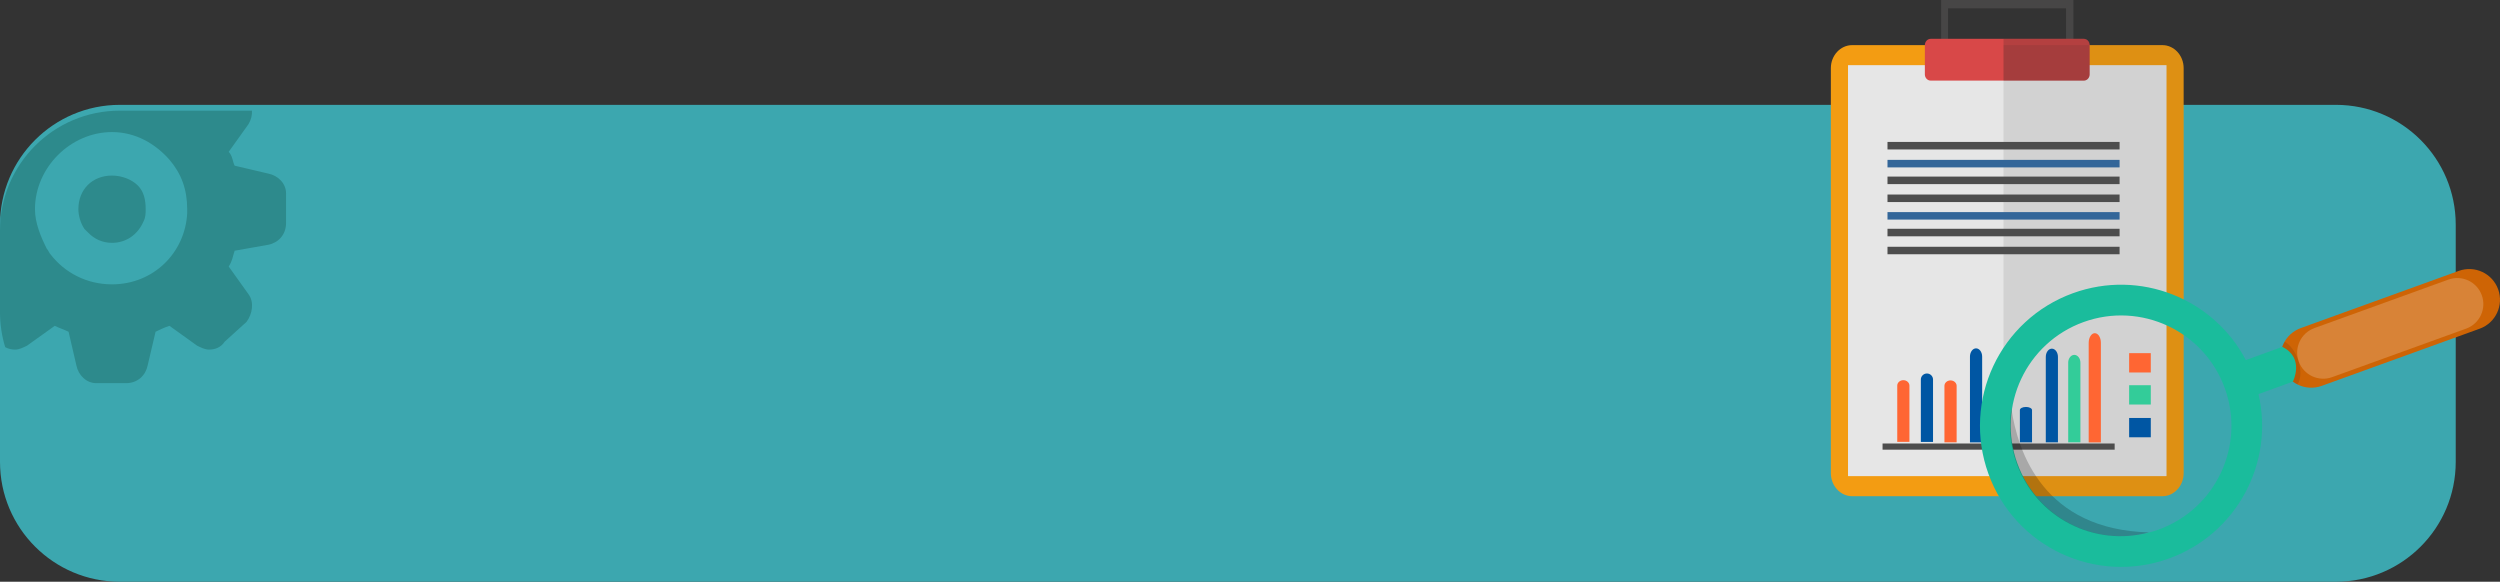 <?xml version="1.0" encoding="utf-8"?>
<!-- Generator: Adobe Illustrator 21.0.2, SVG Export Plug-In . SVG Version: 6.00 Build 0)  -->
<svg version="1.1" id="Capa_1" xmlns="http://www.w3.org/2000/svg" xmlns:xlink="http://www.w3.org/1999/xlink" x="0px" y="0px"
	 viewBox="0 0 431.153 100.326" style="enable-background:new 0 0 431.153 100.326;" xml:space="preserve">
<rect x="0" y="0" width="431.153" height="100.326" fill="#333333" stroke="none"/>
<style type="text/css">
	.st0{opacity:0.25;clip-path:url(#XMLID_4592_);}
	.st1{fill:#FFFFFF;}
	.st2{fill-rule:evenodd;clip-rule:evenodd;fill:#DDDDDD;}
	.st3{fill:#ACABC9;}
	.st4{fill:#3B86B1;}
	.st5{opacity:0.25;fill-rule:evenodd;clip-rule:evenodd;fill:#020202;}
	.st6{opacity:0.5;}
	.st7{fill-rule:evenodd;clip-rule:evenodd;fill:#A8A8A8;}
	.st8{fill-rule:evenodd;clip-rule:evenodd;fill:#FFFFFF;}
	.st9{fill-rule:evenodd;clip-rule:evenodd;fill:#3B86B1;}
	.st10{opacity:0.5;fill:#2C6882;}
	.st11{opacity:0.75;fill-rule:evenodd;clip-rule:evenodd;fill:#282828;}
	.st12{opacity:0.5;fill:#FFFFFF;}
	.st13{fill-rule:evenodd;clip-rule:evenodd;fill:none;stroke:#FFFFFF;stroke-miterlimit:10;}
	.st14{fill:none;stroke:#FFFFFF;stroke-miterlimit:10;}
	.st15{fill:#FFFFFF;stroke:#3B86B1;stroke-width:1.714;stroke-miterlimit:10;}
	.st16{fill-rule:evenodd;clip-rule:evenodd;}
	.st17{opacity:0.85;fill:#FFFFFF;}
	.st18{opacity:0.5;fill-rule:evenodd;clip-rule:evenodd;}
	.st19{fill-rule:evenodd;clip-rule:evenodd;fill:#FEFEFE;}
	.st20{fill:#312767;}
	.st21{opacity:0.48;}
	.st22{opacity:0.25;}
	.st23{fill-rule:evenodd;clip-rule:evenodd;fill:#020202;}
	.st24{fill:#757575;}
	.st25{opacity:0.25;clip-path:url(#XMLID_4593_);}
	.st26{fill:#FFFFFF;stroke:#312767;stroke-miterlimit:10;}
	.st27{fill-rule:evenodd;clip-rule:evenodd;fill:#312767;}
	.st28{opacity:0.77;fill:#312767;}
	.st29{opacity:0.25;clip-path:url(#XMLID_4598_);}
	.st30{opacity:0.75;}
	.st31{fill-rule:evenodd;clip-rule:evenodd;fill:#282828;}
	.st32{fill:#9490B2;stroke:#2D2D2D;stroke-width:0.25;stroke-miterlimit:10;}
	.st33{fill:#312767;stroke:#2D2D2D;stroke-width:0.25;stroke-miterlimit:10;}
	.st34{fill:#FCFCFC;}
	.st35{fill:#FFFFFF;stroke:#2D2D2D;stroke-width:0.25;stroke-miterlimit:10;}
	.st36{fill-rule:evenodd;clip-rule:evenodd;fill:#484849;stroke:#2D2D2D;stroke-width:0.25;stroke-miterlimit:10;}
	.st37{fill-rule:evenodd;clip-rule:evenodd;fill:#312767;stroke:#2D2D2D;stroke-width:0.25;stroke-miterlimit:10;}
	.st38{fill-rule:evenodd;clip-rule:evenodd;fill:#FFFFFF;stroke:#2D2D2D;stroke-width:0.25;stroke-miterlimit:10;}
	.st39{fill:#484849;stroke:#2D2D2D;stroke-width:0.25;stroke-miterlimit:10;}
	.st40{fill:#FFFFFF;stroke:#FFFFFF;stroke-miterlimit:10;}
	.st41{fill:#54518C;}
	.st42{opacity:0.25;fill-rule:evenodd;clip-rule:evenodd;fill:#FFFFFF;}
	.st43{fill:#D4A800;}
	.st44{fill:#00AEB3;}
	.st45{fill:#38353B;}
	.st46{fill:#FF8400;}
	.st47{fill:#BF3900;}
	.st48{fill:#00AA9C;}
	.st49{opacity:0.25;clip-path:url(#XMLID_4609_);}
	.st50{fill:none;stroke:#ACABC9;stroke-width:5;stroke-miterlimit:10;}
	.st51{fill:#67A53F;}
	.st52{fill:#DDDDDD;}
	.st53{opacity:0.25;clip-path:url(#XMLID_4620_);}
	.st54{fill-rule:evenodd;clip-rule:evenodd;fill:#FFFFFF;stroke:#FFFFFF;stroke-miterlimit:10;}
	.st55{fill:#02897C;}
	.st56{fill:#0EAD9A;}
	.st57{fill:#28C6AF;}
	.st58{fill:#4FE0C7;}
	.st59{opacity:0.25;clip-path:url(#XMLID_4624_);}
	.st60{fill:#3CA7AF;}
	.st61{fill:#3DAD8D;}
	.st62{fill:#296E8C;}
	.st63{fill:#308E71;}
	.st64{fill:#2D8A8C;}
	.st65{opacity:0.25;clip-path:url(#XMLID_4628_);}
	.st66{opacity:0.77;fill:#FFFFFF;}
	.st67{fill:#50565B;stroke:#656C70;stroke-miterlimit:10;}
	.st68{fill:#808589;stroke:#656C70;stroke-miterlimit:10;}
	.st69{fill:#252728;stroke:#000000;stroke-miterlimit:10;}
	.st70{fill:#1A1B1C;stroke:#000000;stroke-miterlimit:10;}
	.st71{fill:#A0A6AA;}
	.st72{fill:#262C35;stroke:#161A1E;stroke-miterlimit:10;}
	.st73{fill:#181D23;}
	.st74{fill:#EABA96;stroke:#E0AA86;stroke-miterlimit:10;}
	.st75{fill:#E0AA86;}
	.st76{stroke:#000000;stroke-width:0.75;stroke-linecap:square;stroke-linejoin:bevel;stroke-miterlimit:10;}
	.st77{fill:#0F1C3F;stroke:#182951;stroke-miterlimit:10;}
	.st78{fill:#132354;stroke:#3F6093;stroke-miterlimit:10;}
	.st79{fill:#0F1C3F;}
	.st80{fill:none;stroke:#3F6093;stroke-width:0.75;stroke-miterlimit:10;}
	.st81{fill:#DBA682;}
	.st82{fill:none;stroke:#E0AA86;stroke-miterlimit:10;}
	.st83{fill:none;stroke:#E0AA86;stroke-linejoin:bevel;stroke-miterlimit:10;}
	.st84{fill:#8A0A8E;stroke:#AC34B2;stroke-miterlimit:10;}
	.st85{fill:#810C87;}
	.st86{fill:#680B6D;}
	.st87{fill:#AC34B2;stroke:#AC34B2;stroke-width:0.5;stroke-miterlimit:10;}
	.st88{fill:none;stroke:#959DA0;stroke-width:0.5;stroke-miterlimit:10;}
	.st89{fill:#959DA0;stroke:#959DA0;stroke-width:0.5;stroke-miterlimit:10;}
	.st90{fill:none;stroke:#AC34B2;stroke-miterlimit:10;}
	.st91{fill:#282828;stroke:#000000;stroke-miterlimit:10;}
	.st92{fill:#EABA96;stroke:#E0AA86;stroke-width:0.5;stroke-miterlimit:10;}
	.st93{fill:#B7896A;}
	.st94{stroke:#000000;stroke-miterlimit:10;}
	.st95{fill:#C1A578;}
	.st96{stroke:#000000;stroke-width:0.25;stroke-linecap:round;stroke-linejoin:round;stroke-miterlimit:10;}
	.st97{fill:#FFFFFF;stroke:#000000;stroke-width:0.25;stroke-linecap:round;stroke-linejoin:round;stroke-miterlimit:10;}
	.st98{fill:#70582D;}
	.st99{stroke:#000000;stroke-linecap:round;stroke-linejoin:round;stroke-miterlimit:10;}
	.st100{fill:none;stroke:#D8A27D;stroke-width:0.75;stroke-miterlimit:10;}
	.st101{fill:#561409;}
	.st102{fill:#BA2A13;}
	.st103{fill:#9E3025;stroke:#4C2311;stroke-width:0.25;stroke-miterlimit:10;}
	.st104{fill:#871D08;stroke:#4C2311;stroke-width:0.25;stroke-miterlimit:10;}
	.st105{fill:#DDAC8A;}
	.st106{fill:#A5ABAD;stroke:#959DA0;stroke-width:0.5;stroke-miterlimit:10;}
	.st107{fill:#B1BABC;}
	.st108{fill:none;stroke:#153847;stroke-width:5;stroke-miterlimit:10;}
	.st109{fill:#3DAA61;}
	.st110{fill:#95A340;}
	.st111{opacity:0.25;clip-path:url(#XMLID_4632_);}
	.st112{opacity:0.25;clip-path:url(#XMLID_4635_);}
	.st113{opacity:0.25;clip-path:url(#XMLID_4636_);}
	.st114{opacity:0.25;clip-path:url(#XMLID_4638_);}
	.st115{opacity:0.25;clip-path:url(#XMLID_4646_);}
	.st116{clip-path:url(#SVGID_2_);}
	.st117{fill:none;stroke:#3F6093;stroke-miterlimit:10;}
	.st118{fill:none;stroke:#3F6093;stroke-width:0.75;stroke-linecap:round;stroke-linejoin:round;}
	.st119{fill:none;stroke:#3F6093;stroke-width:0.75;stroke-linecap:round;stroke-linejoin:round;stroke-dasharray:0.989,0.989;}
	
		.st120{fill:none;stroke:#3F6093;stroke-width:0.75;stroke-linecap:round;stroke-linejoin:round;stroke-miterlimit:10;stroke-dasharray:1;}
	.st121{fill:#EAEAEA;stroke:#FFFFFF;stroke-width:0.25;stroke-miterlimit:10;}
	.st122{fill:#D8D8D8;}
	.st123{fill:#282828;stroke:#000000;stroke-width:0.75;stroke-miterlimit:10;}
	.st124{opacity:0.33;fill:#FFFFFF;}
	.st125{fill:none;stroke:#000000;stroke-width:1.5;stroke-linecap:round;stroke-linejoin:round;stroke-miterlimit:10;}
	.st126{opacity:0.64;}
	.st127{fill:#C9C9C9;}
	.st128{fill:#FFF064;}
	.st129{fill:#4F4E4F;}
	.st130{fill:#1E2F47;}
	.st131{opacity:0.1;fill:#FFFFFF;}
	.st132{opacity:0.1;}
	.st133{opacity:0.4;fill:#FFFFFF;}
	.st134{fill-rule:evenodd;clip-rule:evenodd;fill:#F39C12;}
	.st135{fill-rule:evenodd;clip-rule:evenodd;fill:#E6E6E6;}
	.st136{fill-rule:evenodd;clip-rule:evenodd;fill:#474646;}
	.st137{fill-rule:evenodd;clip-rule:evenodd;fill:#D84848;}
	.st138{opacity:0.2;fill-rule:evenodd;clip-rule:evenodd;fill:#231F20;}
	.st139{opacity:0.1;fill-rule:evenodd;clip-rule:evenodd;fill:#231F20;}
	.st140{fill-rule:evenodd;clip-rule:evenodd;fill:#4D4D4D;}
	.st141{fill-rule:evenodd;clip-rule:evenodd;fill:#336699;}
	.st142{fill-rule:evenodd;clip-rule:evenodd;fill:#FF6633;}
	.st143{fill-rule:evenodd;clip-rule:evenodd;fill:#0056A3;}
	.st144{fill-rule:evenodd;clip-rule:evenodd;fill:#33CC99;}
	.st145{fill:#CE6405;}
	.st146{opacity:0.2;fill:#FFFFFF;}
	.st147{fill:#1ABC9C;}
	.st148{opacity:0.2;}
	.st149{fill:#0B2E44;}
	.st150{fill-rule:evenodd;clip-rule:evenodd;fill:#154F77;}
	.st151{fill-rule:evenodd;clip-rule:evenodd;fill:#0D3858;}
	.st152{fill-rule:evenodd;clip-rule:evenodd;fill:#FFFEFE;}
	.st153{fill:#AEC647;}
	.st154{fill:#F3AE1B;}
	.st155{fill:#DF3F11;}
	.st156{fill:#BCDEDE;}
	.st157{fill:#C84119;}
	.st158{fill:#6BB5CE;}
	.st159{fill:#00D0E5;}
	.st160{fill:#FF81ED;}
	.st161{fill:#00C982;}
	.st162{opacity:0.7;}
	.st163{opacity:0.4;}
	.st164{fill-rule:evenodd;clip-rule:evenodd;fill:#0B2E44;}
	.st165{opacity:0.8;fill-rule:evenodd;clip-rule:evenodd;fill:#FFFFFF;}
	.st166{fill:#424242;}
	.st167{opacity:0.2;fill-rule:evenodd;clip-rule:evenodd;fill:#FFFFFF;}
	.st168{fill:#D0EDFA;}
	.st169{fill:#FF651F;}
	.st170{fill:#0051C4;}
	.st171{fill:#E46400;}
	.st172{fill:#C0003B;}
	.st173{fill:#FFEA50;}
	.st174{fill:#FF2C0D;}
	.st175{fill:#FF1A2C;}
	.st176{fill:#FF2C4D;}
	.st177{fill:#FFD74C;}
	.st178{fill:#4C4C4B;}
	.st179{fill:#6CD2EA;}
	.st180{fill:#F7674F;}
	.st181{opacity:0.1;fill-rule:evenodd;clip-rule:evenodd;}
	.st182{fill:#BABABA;}
	.st183{fill:#F9B946;}
	.st184{fill:#DFC2A9;}
	.st185{fill:#BFA490;}
	.st186{fill:#F5D4B2;}
	.st187{fill:#DF584C;}
	.st188{fill:#C2443E;}
	.st189{fill:#DBDBDA;}
	.st190{fill:#2F363E;}
	.st191{fill:#332524;}
	.st192{fill:#473735;}
	.st193{opacity:0.25;clip-path:url(#XMLID_4647_);}
	.st194{fill:#153847;}
	.st195{fill:#52B8BA;}
	.st196{fill:#35373E;}
	.st197{fill:#D37D00;}
	.st198{opacity:0.25;clip-path:url(#XMLID_4648_);}
	.st199{opacity:0.31;fill:#34383A;}
	.st200{opacity:0.16;fill:#3D3835;}
	.st201{fill:#D0D1D4;}
	.st202{opacity:0.31;}
	.st203{fill:#34383A;}
	.st204{opacity:0.16;}
	.st205{fill:#3D3835;}
	.st206{opacity:0.25;clip-path:url(#XMLID_4649_);}
	.st207{fill:#F9E1B4;}
	.st208{opacity:0.25;fill:#050505;}
	.st209{fill:#FCC60F;}
	.st210{fill:#74CAEA;}
	.st211{fill:#050505;}
	.st212{opacity:0.25;clip-path:url(#XMLID_4650_);}
	.st213{fill:#FABC8F;}
	.st214{fill:#3FA995;}
	.st215{opacity:0.17;fill:#020202;}
	.st216{fill:#E1E1E1;}
	.st217{opacity:0.17;}
	.st218{fill:#020202;}
	.st219{opacity:0.25;clip-path:url(#XMLID_4651_);}
	.st220{fill:#BF8E00;}
	.st221{fill:#F7D8D7;}
	.st222{fill:#F18636;}
	.st223{fill:#004460;}
	.st224{fill:#D93A37;}
	.st225{fill:#EDEDED;}
	.st226{fill:#184F78;}
	.st227{fill:#FF3E03;}
	.st228{opacity:0.6;fill:#0F0F0F;}
	.st229{fill:#E8E8E6;}
	.st230{fill:#00EAA6;}
	.st231{fill-rule:evenodd;clip-rule:evenodd;fill:#FF3E03;}
	.st232{opacity:0.1;fill-rule:evenodd;clip-rule:evenodd;fill:#020202;}
	.st233{fill-rule:evenodd;clip-rule:evenodd;fill:#FABE00;}
	.st234{fill-rule:evenodd;clip-rule:evenodd;fill:#E6E8E8;}
	.st235{fill-rule:evenodd;clip-rule:evenodd;fill:#F7D959;}
	.st236{fill-rule:evenodd;clip-rule:evenodd;fill:#F9623E;}
	.st237{fill:#4F1A0F;}
	.st238{opacity:0.46;fill:#FFFFFF;}
	.st239{fill:#48505A;}
	.st240{fill:#C3C3C3;}
	.st241{fill:#E9E9EA;}
	.st242{fill:#9D9E9F;}
	.st243{fill:#F6F4F4;}
	.st244{fill:#6B6A6A;}
	.st245{fill:#C09478;}
	.st246{fill:#F7CDA0;}
	.st247{fill:#9E1010;}
	.st248{fill:#F2F2F2;}
	.st249{opacity:0.2;fill:#060606;}
	.st250{fill:#16AFBE;}
	.st251{fill:#DD2222;}
	.st252{fill:#FFEDDC;}
	.st253{fill:#22272B;}
	.st254{fill:#5B6375;}
	.st255{fill:#F79748;}
	.st256{fill:#FF7900;}
	.st257{fill:#DD7105;}
</style>
<g>
	<path class="st60" d="M402.855,100.326H20.662C9.251,100.326,0,91.076,0,79.665V38.745
		c0-11.411,9.251-20.662,20.662-20.662h382.193c11.411,0,20.662,9.251,20.662,20.662v40.92
		C423.516,91.076,414.266,100.326,402.855,100.326z"/>
	<g>
		<path class="st64" d="M13.517,36.077c0,1.021,0.348,2.385,1.041,3.404c0,0,0.34,0.346,0.684,0.68
			c1.019,1.028,2.374,1.72,4.076,1.72c2.404,0,4.447-1.374,5.461-3.754c0.344-0.686,0.344-1.369,0.344-2.049
			c0-1.703-0.344-3.077-1.359-4.091c-1.023-1.026-2.735-1.708-4.447-1.708
			C15.921,30.278,13.517,32.667,13.517,36.077z"/>
		<path class="st64" d="M0,39.745v14.114c0,2.09,0.316,4.106,0.894,6.007c0.529,0.302,1.122,0.426,1.722,0.426
			c0.688,0,1.367-0.346,2.047-0.679l4.782-3.421c0.675,0.344,1.699,0.688,2.382,1.024l1.346,5.799
			c0.344,1.707,1.724,3.066,3.432,3.066h5.117c2.042,0,3.401-1.359,3.745-3.066l1.363-5.799
			c0.688-0.335,1.354-0.68,2.395-1.024l4.764,3.421c0.679,0.333,1.368,0.679,2.047,0.679
			c1.019,0,2.047-0.346,2.718-1.372l3.763-3.408c1.015-1.361,1.359-3.41,0.335-4.776l-3.41-4.773
			c0.671-1.021,0.671-1.7,1.028-2.724l5.797-1.026c1.703-0.333,3.066-1.707,3.066-3.752V33.344
			c0-1.7-1.363-3.066-3.066-3.408l-5.797-1.361c-0.357-0.686-0.357-1.712-1.028-2.391l3.41-4.769
			c0.473-0.79,0.644-1.577,0.601-2.332h-22.792C9.251,19.083,0,28.334,0,39.745z M29.226,27.547
			c2.042,2.389,3.057,5.12,3.057,8.53c0,0.342,0,0.342,0,0.68c-0.344,6.82-5.805,12.281-12.965,12.281
			c-4.42,0-8.175-2.047-10.561-5.122C8.408,43.577,8.408,43.239,8.068,42.893c-1.027-2.041-2.038-4.432-2.038-6.816
			c0-7.16,6.132-13.3,13.287-13.3C23.42,22.776,26.831,24.823,29.226,27.547z"/>
	</g>
	<g id="Concept_1_">
		<g id="Board_2_">
			<path class="st134" d="M319.421,7.783h53.501c2.02,0,3.668,1.78,3.668,3.961v69.863
				c0,2.18-1.648,3.969-3.668,3.969h-53.501c-2.013,0-3.669-1.789-3.669-3.969V11.744
				C315.752,9.563,317.409,7.783,319.421,7.783L319.421,7.783z"/>
			<rect x="318.71" y="11.238" class="st135" width="54.929" height="70.875"/>
			<polygon class="st136" points="334.769,0 357.582,0 357.582,11.238 356.31,11.238 356.31,1.437 335.963,1.437 
				335.963,11.238 334.769,11.238 			"/>
			<path class="st137" d="M332.961,6.697h26.422c0.552,0,0.998,0.491,0.998,1.087v5.039
				c0,0.597-0.446,1.078-0.998,1.078h-26.422c-0.544,0-0.999-0.481-0.999-1.078V7.783
				C331.962,7.188,332.417,6.697,332.961,6.697L332.961,6.697z"/>
			<path class="st138" d="M345.533,6.697h13.85c0.552,0,0.998,0.491,0.998,1.087v5.039
				c0,0.597-0.446,1.078-0.998,1.078h-13.85V6.697z"/>
			<path class="st139" d="M345.533,7.783h27.389c2.02,0,3.668,1.78,3.668,3.961v69.863
				c0,2.18-1.648,3.969-3.668,3.969h-27.389V7.783z"/>
		</g>
		<g id="Paragraph_2_">
			<rect x="325.519" y="24.477" class="st140" width="40.028" height="1.298"/>
			<rect x="325.519" y="27.571" class="st141" width="40.028" height="1.299"/>
			<rect x="325.519" y="30.454" class="st140" width="40.028" height="1.299"/>
			<rect x="325.519" y="33.549" class="st140" width="40.028" height="1.299"/>
			<rect x="325.519" y="36.579" class="st141" width="40.028" height="1.291"/>
			<rect x="325.519" y="39.455" class="st140" width="40.028" height="1.299"/>
			<rect x="325.519" y="42.558" class="st140" width="40.028" height="1.291"/>
		</g>
		<g id="Diagram_2_">
			<rect x="324.668" y="76.487" class="st140" width="40.028" height="1.065"/>
			<path class="st142" d="M328.253,65.565L328.253,65.565c0.575,0,1.05,0.424,1.05,0.936v9.709h-2.101v-9.709
				C327.202,65.989,327.67,65.565,328.253,65.565L328.253,65.565z"/>
			<path class="st143" d="M332.322,64.412L332.322,64.412c0.575,0,1.051,0.471,1.051,1.038v10.761h-2.101V65.45
				C331.272,64.883,331.74,64.412,332.322,64.412L332.322,64.412z"/>
			<path class="st142" d="M336.391,65.605L336.391,65.605c0.576,0,1.052,0.424,1.052,0.937v9.748h-2.103v-9.748
				C335.341,66.029,335.809,65.605,336.391,65.605L336.391,65.605z"/>
			<path class="st143" d="M340.794,60.077L340.794,60.077c0.575,0,1.051,0.64,1.051,1.422v14.792h-2.103V61.499
				C339.743,60.717,340.212,60.077,340.794,60.077L340.794,60.077z"/>
			<path class="st142" d="M345.06,66.078L345.06,66.078c0.582,0,1.051,0.404,1.051,0.902v9.311h-2.103v-9.311
				C344.009,66.482,344.485,66.078,345.06,66.078L345.06,66.078z"/>
			<path class="st143" d="M349.394,70.183h0.009c0.575,0,1.043,0.242,1.043,0.538v5.569h-2.095v-5.569
				C348.35,70.425,348.819,70.183,349.394,70.183L349.394,70.183z"/>
			<path class="st143" d="M353.865,60.13L353.865,60.13c0.581,0,1.05,0.64,1.05,1.423v14.737h-2.095V61.553
				C352.82,60.771,353.289,60.13,353.865,60.13L353.865,60.13z"/>
			<path class="st144" d="M357.737,61.202L357.737,61.202c0.575,0,1.052,0.6,1.052,1.328v13.76h-2.104V62.531
				C356.686,61.802,357.164,61.202,357.737,61.202L357.737,61.202z"/>
			<path class="st142" d="M361.27,57.461L361.27,57.461c0.582,0,1.051,0.741,1.051,1.652v17.178h-2.103V59.113
				C360.219,58.203,360.696,57.461,361.27,57.461L361.27,57.461z"/>
			<rect x="367.193" y="60.906" class="st142" width="3.736" height="3.331"/>
			<rect x="367.193" y="66.434" class="st144" width="3.736" height="3.331"/>
			<rect x="367.193" y="72.084" class="st143" width="3.736" height="3.33"/>
		</g>
	</g>
	<g id="Lens_2_">
		<path class="st145" d="M424.046,46.716c2.754-0.997,5.793,0.427,6.79,3.181l0,0c0.995,2.752-0.429,5.792-3.181,6.788
			l-27.25,9.864c-2.752,0.995-5.792-0.428-6.789-3.18l0,0c-0.996-2.753,0.428-5.792,3.18-6.789L424.046,46.716z"/>
		<path class="st146" d="M422.253,48.22c2.334-0.846,4.914,0.362,5.758,2.698l0,0c0.846,2.335-0.362,4.914-2.697,5.758
			l-23.115,8.368c-2.335,0.845-4.915-0.363-5.759-2.698l0,0c-0.845-2.335,0.363-4.915,2.698-5.76L422.253,48.22z"/>
		<path class="st132" d="M394.01,58.92c-0.752,1.305-0.946,2.921-0.394,4.448c0.482,1.331,1.445,2.348,2.62,2.934
			c0.625-0.923,0.69-2.611,0.068-4.328C395.786,60.537,394.91,59.426,394.01,58.92z"/>
		<path class="st147" d="M357.522,50.559c-12.635,4.574-19.17,18.523-14.596,31.157
			c4.573,12.635,18.523,19.169,31.157,14.597c11.704-4.237,18.166-16.519,15.42-28.348l5.932-2.148
			c0,0,2.074-4.079-1.817-6l-6.296,2.278C381.757,51.501,369.091,46.371,357.522,50.559z M383.695,66.959
			c3.576,9.881-1.535,20.792-11.416,24.369c-9.881,3.576-20.791-1.535-24.368-11.415
			c-3.577-9.882,1.535-20.792,11.415-24.369C369.207,51.967,380.118,57.078,383.695,66.959z"/>
		<path class="st148" d="M346.891,70.46c-0.492,3.08-0.236,6.323,0.901,9.463
			c3.393,9.373,13.384,14.448,22.835,11.893C352.526,91.355,347.996,78.09,346.891,70.46z"/>
	</g>
</g>
</svg>
